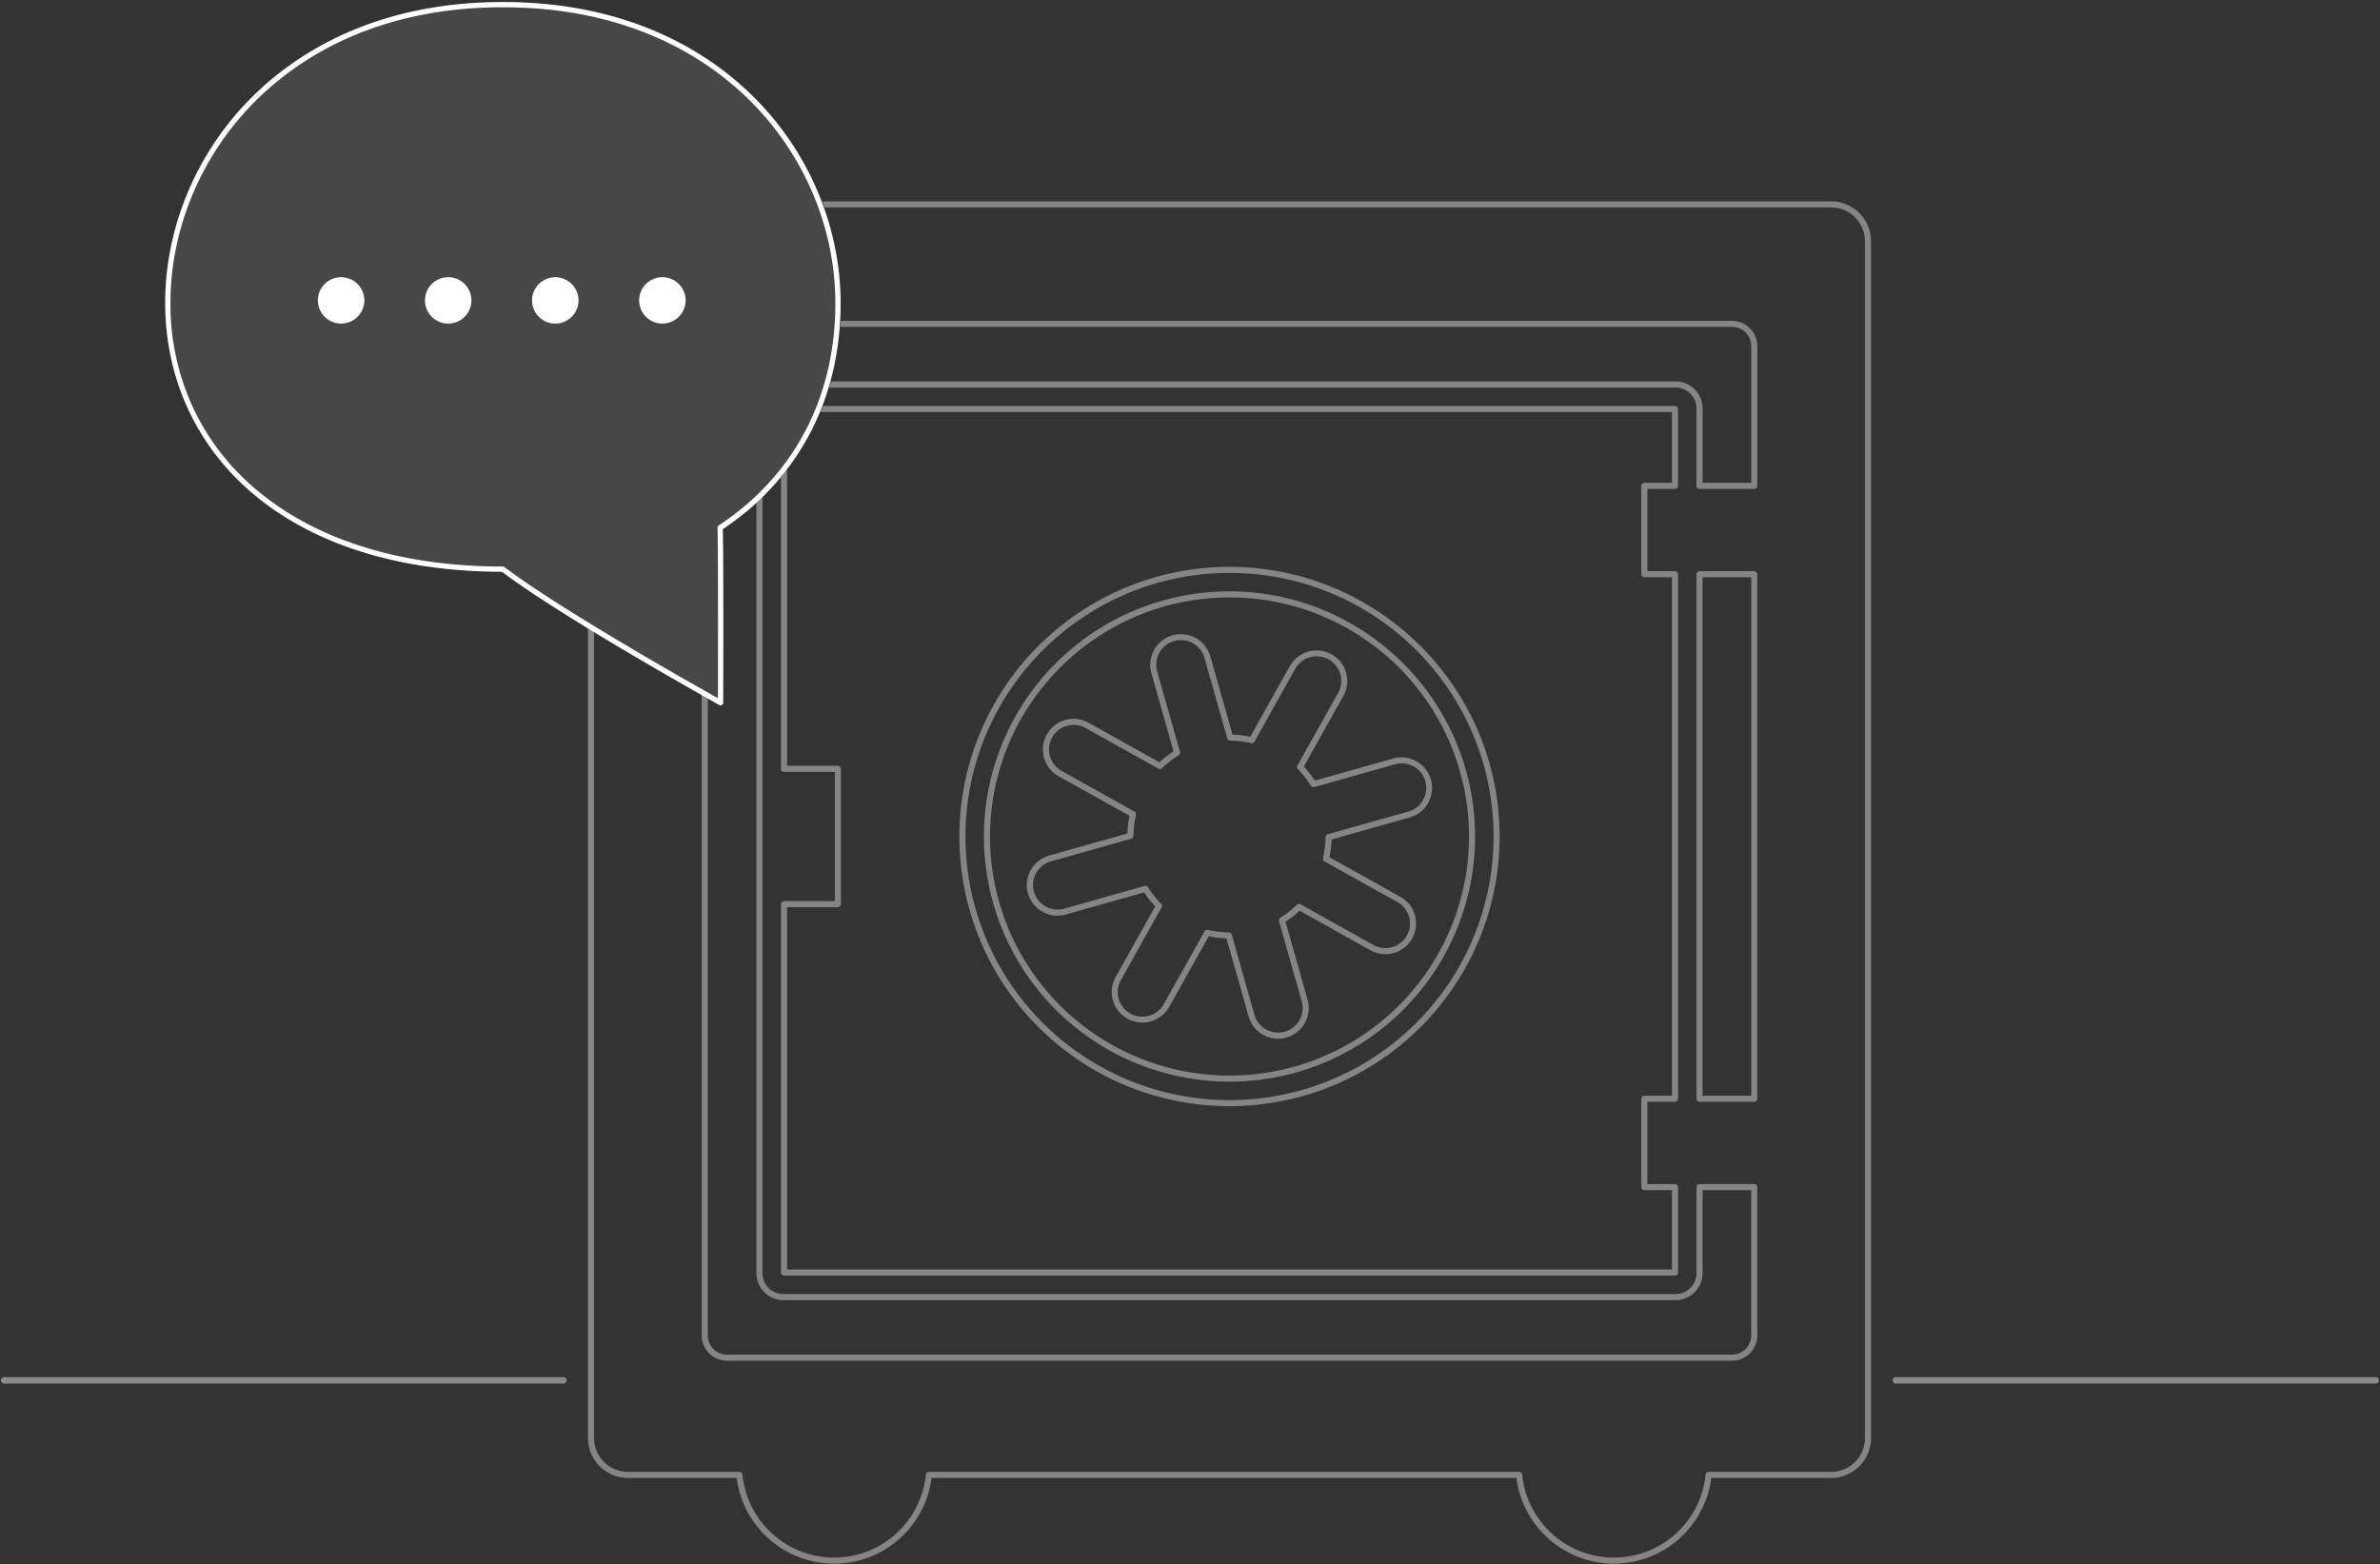 <svg width="563" height="370" viewBox="0 0 563 370" xmlns="http://www.w3.org/2000/svg">
	<rect x="0" y="0" width="563" height="370" fill="#333333" stroke="none"/>
	<title>BDF853F2-4D6E-4135-A80C-A13A4FDDCB4D</title>
	<g fill="#FFF" fill-rule="evenodd"><path
		d="M133.148 327.317H1.118a.775.775 0 0 1-.773-1.185.775.775 0 0 1 .773-.34h132.03a.774.774 0 0 1 .77 1.183.774.774 0 0 1-.77.342zm428.691 0H448.601a.774.774 0 0 1-.77-1.183.774.774 0 0 1 .77-.342h113.238a.775.775 0 0 1 .773 1.184.775.775 0 0 1-.773.34z"
		opacity=".43"/><path
		d="M433.164 349.643H404.82c-1.475 11.586-11.348 20.27-23.046 20.27-11.698 0-21.57-8.684-23.045-20.27H220.367c-1.473 11.587-11.346 20.273-23.045 20.273-11.699 0-21.572-8.686-23.045-20.273h-25.751c-5.208-.005-9.429-4.219-9.435-9.418V148.424l1.44.876v190.925c.006 4.405 3.582 7.975 7.995 7.98h26.396a.72.72 0 0 1 .716.65c1.098 11.135 10.477 19.622 21.684 19.622s20.586-8.487 21.683-19.621a.72.72 0 0 1 .717-.651h139.652a.72.72 0 0 1 .716.65c1.098 11.135 10.477 19.622 21.684 19.622s20.586-8.487 21.684-19.621a.72.72 0 0 1 .717-.651h28.99c4.412-.005 7.988-3.575 7.993-7.98V57.053c-.005-4.405-3.581-7.975-7.994-7.98H195.065a56.268 56.268 0 0 0-.532-1.438h238.631c5.208.005 9.429 4.219 9.435 9.418v283.172c-.006 5.199-4.227 9.413-9.435 9.418zm-17.461-33.72a6.007 6.007 0 0 1-6.005 5.995H171.992a6.007 6.007 0 0 1-6.005-5.995V164.161l1.44.812v150.95a4.565 4.565 0 0 0 4.563 4.555h237.708a4.565 4.565 0 0 0 4.562-4.555v-34.36h-11.5v19.63c-.004 3.521-2.862 6.375-6.39 6.379H185.319a6.391 6.391 0 0 1-6.389-6.379V118.937c.488-.444.968-.894 1.44-1.351v183.607a4.95 4.95 0 0 0 4.95 4.94h211.05a4.95 4.95 0 0 0 4.949-4.94v-20.35a.72.72 0 0 1 .72-.719h12.943a.72.72 0 0 1 .72.72v35.08zm0-55.982a.72.72 0 0 1-.72.72H402.04a.72.72 0 0 1-.72-.72V135.846a.719.719 0 0 1 .72-.72h12.942a.72.72 0 0 1 .72.719v124.098-.002zm-1.44-123.376H402.76v122.657h11.502V136.565zm-59.516 61.328c0 25.803-15.568 49.066-39.447 58.94-23.878 9.875-51.363 4.418-69.64-13.828-18.275-18.245-23.743-45.685-13.852-69.524 9.89-23.839 33.191-39.382 59.037-39.382 35.275.04 63.86 28.578 63.902 63.794zm-126.362 0c-.001 25.222 15.216 47.96 38.556 57.613 23.34 9.653 50.207 4.318 68.071-13.516 17.865-17.834 23.21-44.655 13.542-67.957-9.668-23.302-32.444-38.496-57.708-38.496-34.48.039-62.421 27.933-62.461 62.356zm120.552 0c0 23.457-14.153 44.605-35.86 53.582-21.708 8.977-46.694 4.015-63.309-12.572-16.614-16.586-21.584-41.531-12.593-63.203 8.992-21.671 30.174-35.802 53.67-35.802 32.068.037 58.055 25.98 58.092 57.995zm-114.743 0c0 22.875 13.802 43.499 34.971 52.253 21.17 8.754 45.536 3.916 61.738-12.26 16.203-16.175 21.05-40.501 12.281-61.635-8.768-21.135-29.425-34.914-52.339-34.914-31.272.035-56.615 25.335-56.65 56.556zm61.56-23.606l9.386-16.75a7.263 7.263 0 0 1 9.846-2.737 7.238 7.238 0 0 1 2.82 9.808l-9.379 16.743a24.326 24.326 0 0 1 2.607 3.318l18.505-5.222a7.264 7.264 0 0 1 7.033 1.78 7.235 7.235 0 0 1 1.973 6.97 7.249 7.249 0 0 1-5.06 5.191l-18.49 5.219a24.247 24.247 0 0 1-.501 4.188l16.776 9.367a7.242 7.242 0 0 1 3.714 6.223 7.241 7.241 0 0 1-3.54 6.322 7.266 7.266 0 0 1-7.256.1l-16.77-9.362a24.311 24.311 0 0 1-3.324 2.602l5.228 18.474a7.24 7.24 0 0 1-1.2 6.34 7.266 7.266 0 0 1-5.786 2.876 7.282 7.282 0 0 1-6.98-5.276L290.132 222a24.347 24.347 0 0 1-4.195-.5l-9.383 16.748c-1.968 3.466-6.37 4.694-9.853 2.75a7.238 7.238 0 0 1-2.814-9.82l9.379-16.743a24.374 24.374 0 0 1-2.607-3.317l-18.504 5.222a7.264 7.264 0 0 1-7.055-1.764 7.236 7.236 0 0 1-1.979-6.987 7.25 7.25 0 0 1 5.086-5.19l18.49-5.219c.045-1.408.213-2.81.501-4.188l-16.777-9.366a7.243 7.243 0 0 1-3.714-6.224 7.242 7.242 0 0 1 3.541-6.323 7.267 7.267 0 0 1 7.256-.1l16.77 9.363a24.35 24.35 0 0 1 3.324-2.602l-5.231-18.474a7.235 7.235 0 0 1 1.773-7.035 7.264 7.264 0 0 1 6.993-1.973 7.25 7.25 0 0 1 5.199 5.069l5.226 18.457c1.41.045 2.815.213 4.197.502zm-5.437.404l-5.372-18.971a5.81 5.81 0 0 0-4.164-4.095 5.821 5.821 0 0 0-5.625 1.586 5.799 5.799 0 0 0-1.402 5.665l5.376 18.987a.718.718 0 0 1-.308.804 22.875 22.875 0 0 0-3.925 3.074.72.72 0 0 1-.857.115l-17.236-9.622a5.822 5.822 0 0 0-7.916 2.234 5.802 5.802 0 0 0 2.237 7.902l17.245 9.627a.72.72 0 0 1 .351.79 22.816 22.816 0 0 0-.592 4.946.72.72 0 0 1-.524.687l-19.004 5.363a5.804 5.804 0 0 0-1.258 10.656 5.815 5.815 0 0 0 4.421.517l19.02-5.367a.721.721 0 0 1 .806.31 22.884 22.884 0 0 0 3.078 3.918.716.716 0 0 1 .116.856l-9.639 17.207a5.798 5.798 0 0 0 .08 5.805 5.818 5.818 0 0 0 5.077 2.834 5.817 5.817 0 0 0 4.995-2.972l9.644-17.217a.72.72 0 0 1 .79-.35 22.83 22.83 0 0 0 4.954.592.72.72 0 0 1 .689.523l5.371 18.972a5.818 5.818 0 0 0 10.671 1.255 5.753 5.753 0 0 0 .52-4.412l-5.375-18.987a.719.719 0 0 1 .31-.806 22.823 22.823 0 0 0 3.923-3.072.72.72 0 0 1 .858-.116l17.235 9.623a5.82 5.82 0 0 0 7.914-2.234 5.8 5.8 0 0 0-2.237-7.901l-17.243-9.627a.72.72 0 0 1-.351-.789 22.75 22.75 0 0 0 .592-4.946c.001-.32.215-.6.524-.687l19.004-5.364a5.81 5.81 0 0 0 4.113-4.156 5.8 5.8 0 0 0-1.59-5.623 5.822 5.822 0 0 0-5.685-1.393l-19.02 5.367a.72.72 0 0 1-.806-.31 22.81 22.81 0 0 0-3.08-3.918.718.718 0 0 1-.116-.856l9.64-17.208a5.797 5.797 0 0 0-.08-5.805 5.817 5.817 0 0 0-5.076-2.834 5.817 5.817 0 0 0-4.996 2.972l-9.643 17.216a.722.722 0 0 1-.79.35 22.802 22.802 0 0 0-4.955-.59.72.72 0 0 1-.688-.525h-.001zm-104.858 7.926a.721.721 0 0 1-.72-.72v-69.014c.492-.589.972-1.187 1.44-1.794v70.09h12.022a.72.72 0 0 1 .72.719v31.991a.72.72 0 0 1-.72.72h-12.02v85.724h209.33v-18.77h-6.542a.72.72 0 0 1-.72-.719v-20.901a.72.72 0 0 1 .72-.72h6.541V136.566h-6.54a.72.72 0 0 1-.721-.719v-20.903a.72.72 0 0 1 .72-.72h6.541V97.48H194.07c.201-.476.39-.956.576-1.438H396.23a.721.721 0 0 1 .72.719v18.183a.72.72 0 0 1-.72.72h-6.54v19.463h6.54a.72.72 0 0 1 .72.719v124.098a.72.72 0 0 1-.72.72h-6.54v19.463h6.54a.72.72 0 0 1 .72.72v20.208a.72.72 0 0 1-.72.72H185.46a.721.721 0 0 1-.72-.72V213.89a.719.719 0 0 1 .72-.719h12.022v-30.553H185.46zM415.705 81.89v33.053a.72.72 0 0 1-.72.72H402.04a.72.72 0 0 1-.72-.72V96.62a4.95 4.95 0 0 0-4.95-4.94H196.153c.145-.477.28-.957.413-1.439h199.805a6.393 6.393 0 0 1 6.39 6.379v17.604h11.501V81.89a4.565 4.565 0 0 0-4.562-4.554H198.798c.036-.479.071-.957.1-1.439h210.8c3.314.004 6 2.685 6.005 5.993h.002z"
		opacity=".4"/><path
		d="M170.451 166.86a.62.62 0 0 1-.3-.079c-.372-.206-37.097-20.652-51.403-31.516-24.367-.036-44.783-6.462-59.05-18.588-13.297-11.302-20.62-27.28-20.62-44.992 0-18.017 7.504-35.792 20.585-48.77C69.978 12.681 88.638.484 118.958.484s48.986 12.197 59.303 22.43c13.084 12.977 20.586 30.753 20.586 48.77 0 11.227-2.406 21.546-7.156 30.668a61.387 61.387 0 0 1-20.709 22.808c.19 8.437.092 40.752.091 41.082a.62.62 0 0 1-.622.617z"
		fill-opacity=".1"/><path
		d="M170.451 166.86a.62.62 0 0 1-.3-.079c-.372-.206-37.097-20.652-51.403-31.516-24.367-.036-44.783-6.462-59.05-18.588-13.297-11.302-20.62-27.28-20.62-44.992 0-18.017 7.504-35.792 20.585-48.77C69.978 12.681 88.638.484 118.958.484s48.986 12.197 59.303 22.43c13.084 12.977 20.586 30.753 20.586 48.77 0 11.227-2.406 21.546-7.156 30.668a61.387 61.387 0 0 1-20.709 22.808c.19 8.437.092 40.752.091 41.082a.62.62 0 0 1-.622.617zM118.958 1.721c-29.898 0-48.272 12.002-58.42 22.07-12.85 12.747-20.22 30.202-20.22 47.892a58.169 58.169 0 0 0 5.12 24.252 56.636 56.636 0 0 0 15.065 19.798c14.08 11.968 34.294 18.294 58.455 18.294.136 0 .269.044.377.127 12.863 9.82 44.68 27.77 50.5 31.029.015-5.747.078-33.287-.1-40.338a.62.62 0 0 1 .277-.532c8.95-5.916 15.874-13.5 20.578-22.537 4.656-8.944 7.018-19.068 7.018-30.097 0-17.689-7.369-35.145-20.22-47.891-10.153-10.065-28.529-22.067-58.43-22.067z"/><path
		d="M162.183 71.063a5.485 5.485 0 0 1-3.392 5.068 5.5 5.5 0 0 1-5.987-1.189 5.478 5.478 0 0 1-1.191-5.977 5.494 5.494 0 0 1 5.076-3.386 5.49 5.49 0 0 1 5.494 5.484zm-75.997 0a5.485 5.485 0 0 1-3.391 5.068 5.5 5.5 0 0 1-5.988-1.188 5.479 5.479 0 0 1-1.191-5.978 5.494 5.494 0 0 1 5.076-3.386 5.49 5.49 0 0 1 5.493 5.484h.001zm50.665 0a5.485 5.485 0 0 1-3.391 5.068 5.5 5.5 0 0 1-5.988-1.188 5.479 5.479 0 0 1-1.191-5.978 5.494 5.494 0 0 1 5.076-3.386 5.49 5.49 0 0 1 5.493 5.484h.001zm-25.332 0a5.485 5.485 0 0 1-3.392 5.068 5.5 5.5 0 0 1-5.987-1.188 5.478 5.478 0 0 1-1.192-5.978 5.494 5.494 0 0 1 5.076-3.386 5.49 5.49 0 0 1 5.494 5.484z"/></g>
</svg>
